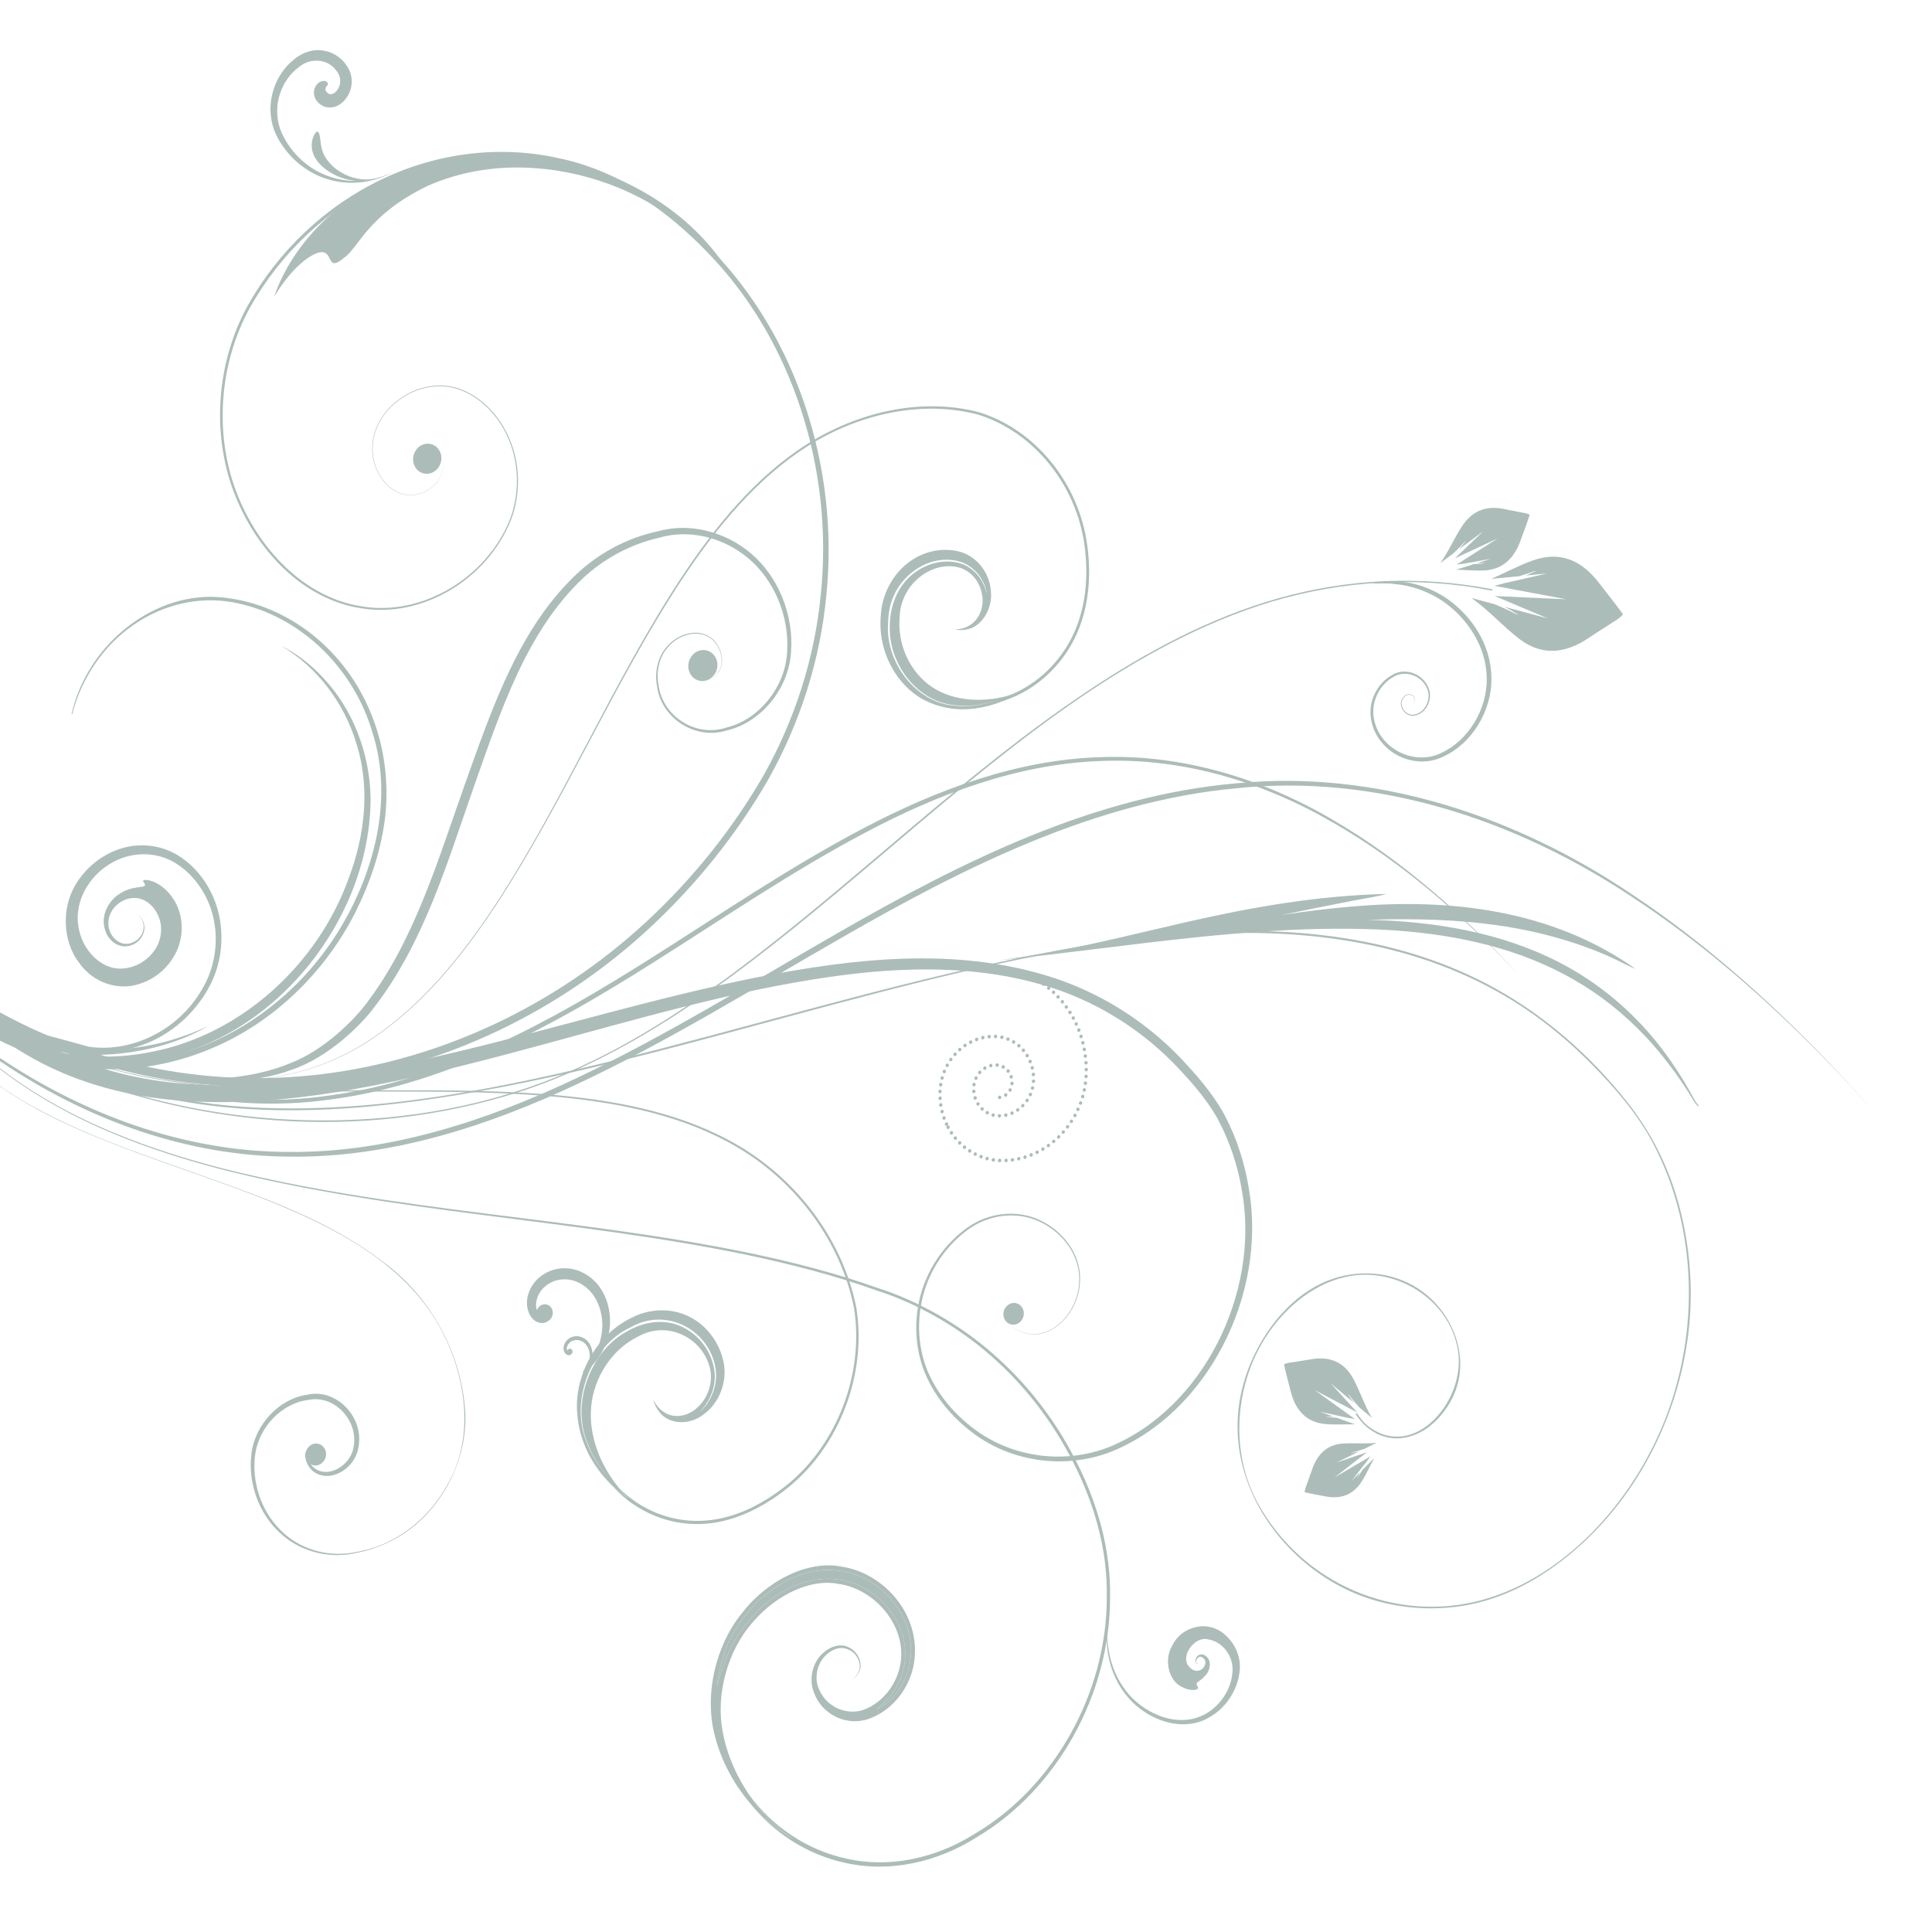 <?xml version="1.0" encoding="utf-8"?>
<!-- Generator: Adobe Illustrator 16.0.3, SVG Export Plug-In . SVG Version: 6.00 Build 0)  -->
<!DOCTYPE svg PUBLIC "-//W3C//DTD SVG 1.1//EN" "http://www.w3.org/Graphics/SVG/1.1/DTD/svg11.dtd">
<svg version="1.1" id="Layer_1" xmlns="http://www.w3.org/2000/svg" xmlns:xlink="http://www.w3.org/1999/xlink" x="0px" y="0px"
	 width="120px" height="120px" viewBox="0 0 120 120" enable-background="new 0 0 120 120" xml:space="preserve">
<g opacity="0.5">
	<g>
		<g>
			<polygon fill="#597A74" points="62.002,59.647 62.002,59.647 62.007,59.649 			"/>
			<path fill="#597A74" d="M62.023,59.647l-0.017,0.002l0,0c8.005-0.822,16.069-2.289,23.96-1.9
				c3.922,0.208,7.788,0.97,11.153,2.751c1.683,0.881,3.224,2.017,4.583,3.364c0.68,0.674,1.315,1.398,1.904,2.169
				c0.297,0.382,0.58,0.779,0.854,1.181l0.403,0.615l0.193,0.314l0.096,0.158l0.05,0.078l0.023,0.038l0.013,0.018
				c-0.183-0.228,0.257,0.331,0.214,0.275l0.008,0.007l0.045-0.052l-0.008-0.008c0.177,0.221-0.242-0.307-0.201-0.255l-0.001-0.007
				l-0.013-0.021l-0.025-0.044l-0.043-0.085l-0.096-0.169l-0.188-0.339l-0.392-0.668c-0.271-0.438-0.552-0.867-0.847-1.287
				c-0.591-0.84-1.241-1.631-1.949-2.359c-1.413-1.466-3.055-2.694-4.857-3.628c-3.621-1.884-7.797-2.577-11.954-2.665
				c3.536-0.105,7.087-0.007,10.588,0.809c1.447,0.341,2.886,0.797,4.283,1.403c0.597,0.251,1.196,0.601,1.791,0.842
				c-5.238-3.721-11.664-4.395-17.566-3.882c-1.479,0.121-2.945,0.305-4.406,0.523c1.49-0.302,2.98-0.602,4.48-0.896
				c0.656-0.125,1.376-0.222,2.019-0.404c-4.18,0.09-8.277,0.804-12.285,1.713c-2.845,0.648-5.673,1.369-8.531,1.896
				c-1.096,0.2-2.2,0.371-3.303,0.514v-0.003C62.005,59.648,62.011,59.646,62.023,59.647z"/>
			<polygon fill="#597A74" points="62.002,59.65 62.002,59.65 62.002,59.65 			"/>
			<polygon fill="#597A74" points="62.002,59.65 62.002,59.647 62.002,59.65 			"/>
		</g>
	</g>
	<g>
		<g>
			<path fill="#597A74" d="M62.511,43.467c1.782-0.623,3.339-2.013,4.222-3.787c0.896-1.781,1.059-3.849,0.805-5.767
				c-0.504-3.891-3.224-7.231-6.741-8.313c-3.554-0.923-7.447-0.034-10.641,1.967c-3.223,2.041-5.727,5.118-7.859,8.339
				c-4.267,6.502-7.275,13.775-11.519,20.273c-2.12,3.217-4.6,6.292-7.766,8.374c-3.143,2.125-6.954,2.869-10.547,2.392
				c-0.491-0.068-0.886-0.12-0.886-0.12s0.395,0.056,0.883,0.122c3.592,0.489,7.411-0.251,10.565-2.367
				c3.174-2.08,5.663-5.152,7.792-8.372c4.261-6.493,7.284-13.76,11.555-20.242c2.134-3.21,4.64-6.27,7.84-8.286
				c3.164-1.979,7.048-2.849,10.535-1.928c3.464,1.076,6.132,4.369,6.622,8.194c0.244,1.889,0.079,3.922-0.801,5.649
				c-0.861,1.724-2.379,3.076-4.113,3.679c-0.468,0.177-0.858,0.275-0.848,0.343C61.614,43.663,62.029,43.653,62.511,43.467z"/>
			<g>
				<path fill="#597A74" d="M60.093,39.086c0.92-0.184,1.592-1.348,1.446-2.41c-0.077-1.074-0.835-2.115-1.936-2.411
					c-1.051-0.278-2.256-0.045-3.211,0.701c-0.957,0.721-1.622,1.992-1.683,3.247c-0.215,2.336,1.059,4.46,2.775,5.307
					c1.75,0.865,3.65,0.574,5.138-0.124c0.398-0.195,0.698-0.396,0.699-0.392l-0.008-0.019c-0.001-0.006-0.331,0.128-0.742,0.24
					c-1.528,0.409-3.304,0.344-4.645-0.531c-1.347-0.872-2.215-2.596-2.045-4.412c0.075-1.939,1.87-3.368,3.496-3.075
					c0.761,0.116,1.414,0.763,1.591,1.588c0.218,0.822-0.118,1.781-0.919,2.14c-0.383,0.184-0.742,0.148-0.742,0.16
					C59.309,39.083,59.649,39.196,60.093,39.086z M61.081,36.279c-0.224-0.494-0.673-1-1.285-1.238
					c-1.07-0.388-2.313-0.064-3.175,0.68c-0.895,0.748-1.337,1.942-1.351,3.093c-0.13,2.324,1.642,4.756,4.011,4.987
					c0.688,0.062,1.376,0.037,1.937-0.125c0.19-0.036,0.356-0.106,0.519-0.168c-0.147,0.057-0.305,0.131-0.488,0.171
					c-0.538,0.157-1.223,0.213-1.921,0.156c-2.422-0.162-4.417-2.726-4.157-5.281c0.043-2.629,2.582-4.35,4.585-3.623
					c0.581,0.217,1.052,0.688,1.308,1.222c0.112,0.183,0.24,0.676,0.229,0.703C61.3,36.879,61.178,36.465,61.081,36.279z"/>
			</g>
		</g>
	</g>
	<g>
		<g>
			<path fill-rule="evenodd" clip-rule="evenodd" fill="#597A74" d="M43.666,42.31c-0.033-0.032,0.496,0.081,0.958-0.581
				c0.471-0.607,0.128-2.216-1.242-2.365c-0.638-0.059-1.384,0.23-1.899,0.843c-0.542,0.605-0.756,1.536-0.566,2.42
				c0.266,1.83,2.268,3.217,4.235,2.554c1.94-0.476,3.639-2.469,3.74-4.722c0.135-2.236-0.831-4.455-2.417-5.785
				c-1.582-1.333-3.716-1.815-5.545-1.271c-1.87,0.422-3.482,1.367-4.684,2.475c-3.537,3.309-5.158,8.305-6.811,12.981
				c-1.653,4.71-3.104,9.708-6.205,13.723c-0.783,1.061-2.832,3.103-5.118,3.864c-2.246,0.834-4.279,0.656-4.265,0.587
				c-0.007-0.128,2.011-0.098,4.143-0.981c2.17-0.814,4.09-2.789,4.838-3.823c2.94-3.909,4.387-8.848,6.063-13.563
				c1.68-4.679,3.354-9.74,7.073-13.15c1.259-1.141,2.96-2.108,4.895-2.516c1.938-0.548,4.183-0.008,5.822,1.405
				c1.643,1.417,2.62,3.739,2.454,6.066c-0.134,2.366-1.934,4.416-3.949,4.885c-2.047,0.664-4.13-0.812-4.371-2.704
				c-0.185-0.91,0.051-1.883,0.613-2.496c0.538-0.628,1.311-0.912,1.96-0.847c1.408,0.175,1.729,1.818,1.25,2.426
				C44.16,42.398,43.635,42.273,43.666,42.31z"/>
		</g>
	</g>
	<path fill="#597A74" d="M63.137,80.947c0.338,0.094,0.528,0.465,0.429,0.823c-0.1,0.364-0.452,0.582-0.788,0.489
		c-0.337-0.092-0.531-0.462-0.431-0.823S62.803,80.855,63.137,80.947z"/>
	<path fill="#597A74" d="M26.787,27.587c0.463,0.127,0.731,0.636,0.592,1.138c-0.137,0.5-0.627,0.802-1.09,0.674
		c-0.468-0.128-0.731-0.638-0.594-1.137C25.834,27.759,26.321,27.458,26.787,27.587z"/>
	<path fill="#597A74" d="M43.765,40.378c0.493,0.043,0.848,0.509,0.79,1.038c-0.064,0.531-0.512,0.925-1.007,0.881
		c-0.496-0.044-0.851-0.509-0.79-1.041C42.816,40.727,43.269,40.334,43.765,40.378z"/>
	<g>
		<g>
			<path fill="#597A74" d="M26.932,27.608c-0.014,0.008,0.284,0.155,0.49,0.628c0.228,0.449,0.158,1.29-0.417,1.854
				c-0.677,0.705-1.787,0.867-2.559,0.329c-0.774-0.507-1.269-1.445-1.297-2.427c-0.082-2.042,1.765-3.704,3.557-3.951
				c1.888-0.33,3.631,0.934,4.552,2.563c0.953,1.651,1.119,3.798,0.42,5.647c-1.484,3.692-5.476,5.998-9.116,5.426
				c-3.681-0.521-6.572-3.643-7.904-7.181c-1.349-3.604-1.039-7.916,0.856-11.365c1.912-3.432,4.885-6.199,8.304-7.796
				c3.412-1.621,7.269-2.066,10.839-1.253c3.611,0.761,6.756,2.948,9.327,5.637c5.214,5.372,7.817,13.414,6.994,21.243
				c-0.379,3.917-1.618,7.758-3.537,11.173c-1.96,3.395-4.44,6.467-7.27,9.093C34.505,62.481,27.345,65.828,20,66.717
				c-7.345,0.906-14.847-0.689-21.144-4.496c-1.908-1.166-2.339-1.372-2.361-1.276c-0.032,0.054-0.049,0.082-0.086,0.136
				c-0.056,0.023,0.232,0.454,2.164,1.657c6.404,3.85,14.021,5.441,21.465,4.496c7.444-0.929,14.683-4.341,20.397-9.674
				c2.857-2.667,5.355-5.776,7.33-9.225c1.939-3.473,3.188-7.376,3.559-11.347c0.811-7.94-1.852-16.068-7.137-21.483
				c-2.606-2.711-5.807-4.92-9.472-5.677c-3.625-0.816-7.526-0.353-10.979,1.3c-3.458,1.631-6.454,4.435-8.381,7.914
				c-1.913,3.508-2.21,7.878-0.833,11.519c1.359,3.575,4.281,6.718,8.021,7.236c3.692,0.564,7.713-1.778,9.203-5.519
				c0.707-1.874,0.527-4.042-0.441-5.706c-0.93-1.641-2.696-2.917-4.605-2.573c-1.811,0.253-3.66,1.935-3.576,3.995
				c0.03,0.99,0.532,1.936,1.313,2.444c0.779,0.535,1.896,0.374,2.577-0.339c0.572-0.571,0.638-1.414,0.407-1.867
				C27.216,27.764,26.918,27.617,26.932,27.608L26.932,27.608z"/>
		</g>
	</g>
	<g>
		<g>
			<path fill="#597A74" d="M86.604,36.274c1.086,0.091,2.139,0.474,3.042,1.087c1.488,1.043,2.672,2.788,2.697,4.74
				c0.043,1.943-1.133,3.893-2.838,4.674c-1.691,0.823-3.922-0.298-4.188-2.261c-0.137-0.952,0.373-1.972,1.188-2.443
				c0.806-0.534,1.944-0.058,2.194,0.878c0.149,0.573-0.213,1.271-0.775,1.416c-0.561,0.199-1.186-0.594-0.687-1.079
				c0.11-0.181,0.479-0.193,0.601,0.05c0.123,0.255-0.127,0.415-0.11,0.398c-0.021,0.02,0.247-0.129,0.125-0.409
				c-0.113-0.26-0.52-0.261-0.644-0.066c-0.541,0.513,0.117,1.382,0.727,1.173c0.607-0.144,1.007-0.882,0.854-1.511
				c-0.25-1.011-1.461-1.539-2.348-0.981c-0.871,0.489-1.436,1.57-1.301,2.604c0.262,2.114,2.612,3.338,4.451,2.476
				c1.821-0.808,3.086-2.864,3.043-4.937c-0.026-2.095-1.28-3.901-2.844-4.958c-0.946-0.623-2.052-0.994-3.17-1.023
				c-0.361-0.053-1.344,0.091-1.338,0.137C85.287,36.261,86.257,36.202,86.604,36.274z"/>
		</g>
	</g>
	<path fill="#597A74" d="M20.093,89.877c0.234,0.272,0.206,0.706-0.061,0.963c-0.267,0.26-0.672,0.246-0.904-0.029
		c-0.233-0.272-0.206-0.707,0.063-0.964C19.455,89.588,19.862,89.601,20.093,89.877z"/>
	<path fill="#597A74" d="M95.373,35.46c0,0.011-0.002,0.017-0.002,0.026c-0.199,0.091-0.398,0.178-0.597,0.26l1.318-0.127
		l-2.62,0.595c-0.222,0.063-0.439,0.123-0.657,0.172l4.466,0.836l-4.443-0.201l3.309,1.392l-2.68-0.717
		c0.271,0.145,0.541,0.299,0.803,0.472c-0.002,0.011-0.004,0.016-0.003,0.027c-0.474-0.248-0.952-0.465-1.437-0.667l-1.441-0.388
		c1.035,0.711,1.984,1.793,3.002,2.562c1.306,0.982,2.755,0.986,4.373-0.137c0.436-0.3,0.873-0.554,1.31-0.852
		c0.235-0.158,0.493-0.271,0.729-0.559c-0.48-0.681-0.985-1.288-1.476-1.933c-1.174-1.543-2.551-1.965-4.112-1.414
		c-0.85,0.3-1.721,0.766-2.582,1.146l1.742-0.167C94.709,35.682,95.041,35.571,95.373,35.46z"/>
	<path fill="#597A74" d="M92.189,34.993c-0.002-0.008-0.004-0.013-0.009-0.02c-0.136-0.004-0.272-0.004-0.406-0.005L92.6,34.71
		l-1.704,0.305c-0.145,0.012-0.289,0.032-0.433,0.06l2.571-1.639l-2.672,1.245l1.77-1.683l-1.505,1.114
		c0.139-0.158,0.272-0.32,0.402-0.491c-0.001-0.004-0.003-0.009-0.007-0.017c-0.245,0.271-0.497,0.526-0.755,0.772l-0.809,0.599
		c0.506-0.694,0.885-1.593,1.371-2.318c0.616-0.93,1.5-1.297,2.687-1.023c0.321,0.075,0.633,0.117,0.952,0.188
		c0.173,0.037,0.35,0.04,0.544,0.153c-0.17,0.54-0.368,1.036-0.552,1.555c-0.436,1.237-1.199,1.842-2.25,1.9
		c-0.573,0.031-1.188-0.031-1.78-0.042l1.094-0.342C91.745,35.026,91.967,35.006,92.189,34.993z"/>
	<path fill="#597A74" d="M82.371,87.992c0.006-0.006,0.007-0.012,0.012-0.016c0.142-0.002,0.285,0.001,0.426,0.008l-0.832-0.3
		l1.74,0.381c0.153,0.021,0.3,0.045,0.445,0.077l-2.507-1.802l2.655,1.396l-1.664-1.82l1.449,1.215
		c-0.131-0.165-0.253-0.343-0.369-0.526c0.005-0.005,0.006-0.009,0.01-0.014c0.225,0.289,0.46,0.563,0.701,0.83l0.781,0.655
		c-0.452-0.741-0.753-1.696-1.179-2.467c-0.546-0.991-1.425-1.409-2.693-1.167c-0.342,0.063-0.67,0.102-1.01,0.161
		c-0.185,0.03-0.369,0.028-0.585,0.141c0.118,0.566,0.272,1.089,0.408,1.639c0.324,1.305,1.055,1.962,2.145,2.064
		c0.591,0.057,1.24,0.014,1.861,0.021l-1.105-0.397C82.831,88.043,82.602,88.016,82.371,87.992z"/>
	<path fill="#597A74" d="M84.305,91.786c-0.002-0.009-0.004-0.01-0.005-0.011c0.059-0.114,0.114-0.224,0.176-0.331l-0.54,0.542
		l0.961-1.217c0.077-0.112,0.154-0.218,0.234-0.317l-2.239,1.312l2.02-1.567l-1.912,0.653l1.414-0.698
		c-0.165,0.042-0.335,0.076-0.509,0.103c-0.001-0.005,0-0.008-0.004-0.011c0.289-0.077,0.569-0.163,0.852-0.256l0.759-0.379
		c-0.688,0.093-1.462-0.002-2.158,0.056c-0.899,0.078-1.537,0.615-1.883,1.682c-0.094,0.283-0.201,0.553-0.298,0.837
		c-0.051,0.151-0.127,0.293-0.139,0.502c0.434,0.104,0.857,0.168,1.282,0.255c1.022,0.2,1.767-0.136,2.273-0.942
		c0.278-0.44,0.509-0.956,0.765-1.435l-0.717,0.72C84.528,91.446,84.417,91.615,84.305,91.786z"/>
	<g>
		<g>
			<path fill="#597A74" d="M17.021,18.438c0.97-1.582,1.82-2.273,2.354-2.57c0.532-0.304,0.788-0.226,0.937-0.071
				c0.294,0.32,0.206,0.948,1.078,0.195c0.913-0.631,1.438-2.64,5.169-4.446c1.846-0.818,4.529-1.481,7.998-0.955
				c3.37,0.516,7.854,2.275,11.017,6.861c-0.507-0.989-1.55-2.516-3.348-3.991c-1.786-1.465-4.327-2.846-7.396-3.488
				c-3.044-0.649-6.648-0.586-10.066,0.782C21.354,12.045,18.214,14.951,17.021,18.438z"/>
		</g>
	</g>
	<path fill="#597A74" d="M5.511,65.011c2.522,0.386,5.49-0.907,7.021-3.533c0.76-1.254,1.052-2.831,0.754-4.307
		c-0.279-1.469-1.166-2.811-2.396-3.569c-1.201-0.738-2.818-0.733-4.092,0.075c-1.289,0.787-2.174,2.316-1.933,3.834
		c0.197,1.485,1.468,2.833,2.897,2.632c0.704-0.077,1.388-0.479,1.828-1.107c0.426-0.589,0.546-1.416,0.262-2.105
		c-0.276-0.686-0.906-1.211-1.609-1.153c-0.69,0.031-1.423,0.638-1.499,1.386c-0.117,0.748,0.497,1.575,1.25,1.447
		c0.356-0.059,0.726-0.325,0.862-0.698c0.155-0.375,0.031-0.839-0.276-1.096c0.335,0.248,0.472,0.719,0.347,1.101
		c-0.112,0.388-0.433,0.674-0.753,0.788c-0.682,0.257-1.311-0.188-1.549-0.694c-0.526-1.109,0.195-2.076,0.686-2.417
		c0.54-0.389,0.983-0.438,1.248-0.481c0.271-0.032,0.39-0.049,0.432-0.101c0.086-0.098-0.184-0.281-0.073-0.34
		c0.056-0.024,0.229-0.047,0.586,0.081c0.35,0.146,0.871,0.434,1.342,1.204c0.453,0.772,0.601,1.827,0.232,2.869
		c-0.392,1.032-1.249,1.936-2.47,2.3C7.418,61.513,5.822,61.12,4.9,59.781c-0.959-1.245-1.236-3.509,0.07-5.247
		c0.627-0.852,1.559-1.556,2.664-1.866c1.103-0.31,2.386-0.194,3.472,0.493c1.089,0.684,2.01,1.872,2.419,3.356
		c0.409,1.479,0.302,3.282-0.566,4.845c-0.855,1.564-2.344,2.936-4.194,3.57c-1.839,0.65-4.054,0.523-5.912-0.647L5.511,65.011z"/>
	<g>
		<ellipse fill="#597A74" cx="61.491" cy="60.038" rx="0.104" ry="0.111"/>
		<path fill="#597A74" d="M61.989,60.063c0.008-0.064-0.033-0.116-0.091-0.12c-0.057-0.001-0.109,0.042-0.114,0.104
			c-0.009,0.061,0.036,0.112,0.091,0.118C61.932,60.171,61.981,60.125,61.989,60.063z"/>
		<path fill="#597A74" d="M62.38,60.114c0.012-0.062-0.024-0.117-0.083-0.126c-0.058-0.008-0.111,0.034-0.12,0.098
			c-0.011,0.062,0.03,0.114,0.083,0.123C62.318,60.214,62.37,60.176,62.38,60.114z"/>
		
			<ellipse transform="matrix(0.976 0.219 -0.219 0.976 14.694 -12.261)" fill="#597A74" cx="62.667" cy="60.17" rx="0.103" ry="0.112"/>
		<path fill="#597A74" d="M63.019,60.374c0.055,0.015,0.111-0.018,0.129-0.076c0.02-0.062-0.011-0.121-0.067-0.138
			c-0.058-0.017-0.113,0.018-0.129,0.076C62.937,60.295,62.964,60.356,63.019,60.374z"/>
		<path fill="#597A74" d="M63.388,60.496c0.051,0.018,0.112-0.017,0.134-0.072c0.022-0.058-0.008-0.122-0.061-0.139
			c-0.054-0.02-0.113,0.011-0.133,0.068C63.308,60.415,63.335,60.476,63.388,60.496z"/>
		<path fill="#597A74" d="M63.746,60.639c0.052,0.024,0.115-0.002,0.14-0.059s0.002-0.122-0.052-0.147
			c-0.054-0.02-0.116,0.005-0.139,0.063C63.67,60.554,63.696,60.618,63.746,60.639z"/>
		<path fill="#597A74" d="M64.096,60.81c0.051,0.028,0.112,0.007,0.14-0.052c0.03-0.054,0.013-0.117-0.042-0.149
			c-0.048-0.025-0.111-0.003-0.141,0.055C64.027,60.719,64.048,60.784,64.096,60.81z"/>
		<path fill="#597A74" d="M64.433,61.006c0.048,0.026,0.113,0.013,0.145-0.042c0.032-0.05,0.019-0.122-0.031-0.153
			c-0.052-0.03-0.114-0.012-0.146,0.046C64.371,60.906,64.387,60.977,64.433,61.006z"/>
		<path fill="#597A74" d="M64.736,61.07c-0.032,0.05-0.021,0.119,0.021,0.152c0.052,0.029,0.111,0.016,0.146-0.034
			c0.033-0.05,0.025-0.122-0.022-0.155C64.832,61,64.765,61.019,64.736,61.07z"/>
		<path fill="#597A74" d="M65.057,61.306c-0.036,0.05-0.03,0.115,0.017,0.154c0.041,0.035,0.105,0.026,0.145-0.022
			c0.036-0.045,0.028-0.117-0.017-0.157C65.159,61.242,65.091,61.256,65.057,61.306z"/>
		<path fill="#597A74" d="M65.366,61.72c0.04,0.038,0.105,0.033,0.146-0.013c0.039-0.044,0.038-0.115-0.005-0.157
			c-0.042-0.042-0.109-0.032-0.147,0.014C65.32,61.612,65.325,61.683,65.366,61.72z"/>
		<path fill="#597A74" d="M65.646,61.845c-0.04,0.044-0.041,0.114-0.003,0.155c0.042,0.039,0.106,0.038,0.147-0.004
			c0.041-0.046,0.047-0.117,0.005-0.156C65.756,61.798,65.686,61.8,65.646,61.845z"/>
		<path fill="#597A74" d="M65.915,62.14c-0.043,0.045-0.047,0.114-0.009,0.156c0.033,0.047,0.103,0.048,0.146,0.01
			c0.045-0.041,0.049-0.111,0.012-0.158S65.961,62.101,65.915,62.14z"/>
		<path fill="#597A74" d="M66.171,62.456c-0.048,0.038-0.057,0.109-0.025,0.158c0.034,0.047,0.1,0.054,0.146,0.015
			c0.048-0.037,0.06-0.108,0.022-0.154C66.28,62.429,66.214,62.418,66.171,62.456z"/>
		<path fill="#597A74" d="M66.4,62.792c-0.048,0.034-0.061,0.104-0.029,0.153c0.029,0.048,0.096,0.061,0.144,0.025
			c0.051-0.033,0.063-0.101,0.03-0.153C66.514,62.765,66.449,62.754,66.4,62.792z"/>
		<path fill="#597A74" d="M66.61,63.14c-0.048,0.034-0.065,0.104-0.036,0.154c0.026,0.049,0.09,0.065,0.138,0.033
			c0.053-0.029,0.071-0.099,0.042-0.149C66.725,63.123,66.66,63.108,66.61,63.14z"/>
		<path fill="#597A74" d="M66.804,63.503c-0.053,0.031-0.077,0.098-0.051,0.149c0.025,0.055,0.088,0.076,0.139,0.044
			c0.053-0.023,0.074-0.09,0.05-0.146S66.854,63.471,66.804,63.503z"/>
		<path fill="#597A74" d="M66.967,63.878c-0.053,0.028-0.077,0.095-0.057,0.152c0.023,0.05,0.085,0.076,0.137,0.053
			c0.054-0.026,0.081-0.091,0.057-0.147C67.081,63.88,67.022,63.853,66.967,63.878z"/>
		<path fill="#597A74" d="M67.111,64.271c-0.054,0.021-0.083,0.084-0.066,0.142c0.02,0.053,0.078,0.086,0.131,0.063
			c0.057-0.021,0.089-0.085,0.071-0.144C67.225,64.274,67.166,64.244,67.111,64.271z"/>
		<path fill="#597A74" d="M67.235,64.665c-0.059,0.019-0.091,0.082-0.075,0.14c0.012,0.058,0.069,0.09,0.125,0.071
			c0.057-0.017,0.088-0.078,0.076-0.137C67.348,64.678,67.289,64.646,67.235,64.665z"/>
		<path fill="#597A74" d="M67.33,65.07c-0.057,0.015-0.095,0.078-0.083,0.133c0.011,0.061,0.065,0.097,0.122,0.082
			c0.056-0.011,0.093-0.07,0.082-0.131C67.438,65.093,67.386,65.059,67.33,65.07z"/>
		<path fill="#597A74" d="M67.399,65.485c-0.058,0.011-0.098,0.068-0.091,0.129c0.009,0.057,0.063,0.095,0.119,0.087
			c0.058-0.01,0.098-0.064,0.089-0.127C67.511,65.513,67.455,65.473,67.399,65.485z"/>
		<path fill="#597A74" d="M67.445,65.902c-0.058,0.008-0.101,0.061-0.094,0.119c0.002,0.061,0.051,0.104,0.107,0.099
			c0.059-0.003,0.102-0.057,0.102-0.12C67.553,65.939,67.503,65.895,67.445,65.902z"/>
		<path fill="#597A74" d="M67.366,66.437c-0.002,0.063,0.043,0.11,0.103,0.109c0.057-0.005,0.105-0.057,0.104-0.117
			c0-0.063-0.047-0.11-0.104-0.105C67.412,66.327,67.365,66.377,67.366,66.437z"/>
		<path fill="#597A74" d="M67.353,66.855c-0.005,0.06,0.041,0.106,0.098,0.113c0.058,0.002,0.11-0.047,0.11-0.111
			c0.006-0.062-0.038-0.112-0.099-0.11C67.408,66.744,67.357,66.792,67.353,66.855z"/>
		<path fill="#597A74" d="M67.316,67.265c-0.01,0.062,0.029,0.115,0.086,0.125c0.057,0.005,0.109-0.038,0.12-0.1
			c0.008-0.064-0.032-0.118-0.089-0.122C67.373,67.161,67.326,67.21,67.316,67.265z"/>
		<path fill="#597A74" d="M67.247,67.679c-0.011,0.056,0.022,0.113,0.078,0.126c0.058,0.012,0.112-0.027,0.126-0.088
			c0.012-0.063-0.026-0.121-0.082-0.128C67.314,67.576,67.256,67.617,67.247,67.679z"/>
		<path fill="#597A74" d="M67.147,68.081c-0.018,0.054,0.014,0.117,0.066,0.134c0.055,0.02,0.114-0.019,0.134-0.076
			c0.016-0.061-0.016-0.123-0.069-0.137C67.22,67.987,67.163,68.023,67.147,68.081z"/>
		<path fill="#597A74" d="M67.016,68.475c-0.017,0.057,0.006,0.118,0.06,0.139c0.054,0.023,0.116-0.008,0.137-0.063
			c0.021-0.062-0.005-0.124-0.059-0.143C67.097,68.39,67.038,68.42,67.016,68.475z"/>
		<path fill="#597A74" d="M66.858,68.859c-0.022,0.053-0.001,0.119,0.05,0.146c0.052,0.024,0.114,0.003,0.139-0.058
			c0.025-0.056,0.003-0.121-0.046-0.146C66.949,68.778,66.886,68.806,66.858,68.859z"/>
		<path fill="#597A74" d="M66.674,69.229c-0.027,0.052-0.013,0.119,0.036,0.151c0.051,0.028,0.114,0.011,0.145-0.046
			c0.034-0.054,0.012-0.121-0.039-0.149C66.766,69.155,66.703,69.178,66.674,69.229z"/>
		<path fill="#597A74" d="M66.463,69.584c-0.03,0.054-0.021,0.119,0.025,0.154c0.047,0.033,0.115,0.022,0.146-0.031
			c0.034-0.056,0.021-0.121-0.028-0.153C66.562,69.52,66.494,69.536,66.463,69.584z"/>
		<path fill="#597A74" d="M66.228,69.922c-0.038,0.046-0.032,0.118,0.013,0.156c0.041,0.039,0.11,0.03,0.148-0.02
			c0.036-0.049,0.032-0.12-0.013-0.157C66.329,69.868,66.263,69.874,66.228,69.922z"/>
		<path fill="#597A74" d="M65.968,70.241c-0.04,0.042-0.039,0.113,0.001,0.153c0.04,0.044,0.106,0.039,0.149-0.008
			c0.04-0.042,0.039-0.116-0.004-0.155C66.07,70.189,66.008,70.196,65.968,70.241z"/>
		<path fill="#597A74" d="M65.687,70.534c-0.042,0.044-0.046,0.116-0.011,0.158c0.037,0.047,0.105,0.048,0.147,0.009
			c0.043-0.045,0.047-0.117,0.007-0.162C65.793,70.495,65.725,70.494,65.687,70.534z"/>
		<path fill="#597A74" d="M65.383,70.81c-0.042,0.035-0.053,0.104-0.02,0.154c0.032,0.049,0.097,0.057,0.146,0.017
			c0.046-0.037,0.057-0.107,0.021-0.153C65.492,70.78,65.428,70.771,65.383,70.81z"/>
		<path fill="#597A74" d="M65.063,71.057c-0.045,0.034-0.062,0.103-0.034,0.154c0.031,0.051,0.098,0.064,0.146,0.029
			c0.048-0.036,0.063-0.104,0.032-0.157C65.173,71.034,65.112,71.021,65.063,71.057z"/>
		<path fill="#597A74" d="M64.726,71.273c-0.049,0.032-0.068,0.1-0.042,0.152c0.024,0.058,0.087,0.075,0.141,0.041
			c0.051-0.03,0.068-0.099,0.043-0.149C64.84,71.264,64.776,71.246,64.726,71.273z"/>
		<path fill="#597A74" d="M64.377,71.467c-0.053,0.026-0.078,0.092-0.056,0.147c0.021,0.057,0.082,0.079,0.136,0.054
			c0.057-0.023,0.078-0.093,0.056-0.146C64.487,71.464,64.43,71.445,64.377,71.467z"/>
		<path fill="#597A74" d="M64.012,71.628c-0.049,0.024-0.082,0.085-0.064,0.146c0.018,0.055,0.077,0.088,0.133,0.063
			c0.057-0.021,0.084-0.086,0.065-0.146C64.124,71.637,64.066,71.607,64.012,71.628z"/>
		<path fill="#597A74" d="M63.641,71.763c-0.054,0.015-0.09,0.077-0.075,0.136c0.011,0.059,0.07,0.095,0.127,0.078
			c0.057-0.019,0.09-0.082,0.075-0.14C63.752,71.779,63.694,71.742,63.641,71.763z"/>
		<path fill="#597A74" d="M63.261,71.863c-0.055,0.012-0.095,0.066-0.086,0.127c0.006,0.06,0.063,0.104,0.122,0.087
			c0.056-0.01,0.095-0.072,0.082-0.132C63.368,71.887,63.316,71.85,63.261,71.863z"/>
		<path fill="#597A74" d="M62.876,71.93c-0.057,0.008-0.097,0.063-0.095,0.123c0.005,0.062,0.053,0.105,0.112,0.097
			c0.059-0.011,0.101-0.063,0.095-0.126C62.98,71.963,62.931,71.924,62.876,71.93z"/>
		<path fill="#597A74" d="M62.383,72.08c0.001,0.063,0.047,0.107,0.105,0.107s0.104-0.056,0.104-0.117
			c-0.002-0.063-0.048-0.106-0.104-0.105C62.432,71.966,62.384,72.017,62.383,72.08z"/>
		<path fill="#597A74" d="M61.986,72.073c-0.004,0.059,0.036,0.115,0.099,0.116c0.058,0.002,0.107-0.047,0.109-0.109
			c0.005-0.062-0.041-0.11-0.095-0.113C62.045,71.966,61.995,72.009,61.986,72.073z"/>
		<path fill="#597A74" d="M61.597,72.026c-0.013,0.058,0.023,0.118,0.082,0.125c0.06,0.009,0.112-0.039,0.121-0.096
			c0.01-0.063-0.029-0.118-0.085-0.126C61.662,71.924,61.607,71.961,61.597,72.026z"/>
		<path fill="#597A74" d="M61.212,71.936c-0.021,0.059,0.014,0.119,0.069,0.136c0.061,0.013,0.115-0.025,0.129-0.084
			c0.018-0.063-0.016-0.122-0.072-0.132C61.286,71.84,61.229,71.874,61.212,71.936z"/>
		<path fill="#597A74" d="M60.974,71.737c-0.053-0.019-0.113,0.009-0.136,0.066c-0.021,0.056,0.004,0.122,0.059,0.146
			c0.058,0.018,0.115-0.015,0.135-0.073C61.053,71.82,61.025,71.755,60.974,71.737z"/>
		<path fill="#597A74" d="M60.619,71.583c-0.048-0.026-0.11-0.002-0.138,0.051c-0.027,0.054-0.009,0.124,0.045,0.149
			c0.053,0.023,0.117,0.003,0.144-0.058C60.689,71.672,60.671,71.609,60.619,71.583z"/>
		<path fill="#597A74" d="M60.288,71.39c-0.048-0.03-0.111-0.014-0.143,0.036c-0.035,0.055-0.022,0.122,0.028,0.153
			c0.049,0.034,0.116,0.015,0.146-0.038C60.347,71.486,60.335,71.418,60.288,71.39z"/>
		<path fill="#597A74" d="M59.99,71.316c0.031-0.049,0.026-0.117-0.019-0.153c-0.044-0.035-0.106-0.026-0.143,0.024
			c-0.038,0.045-0.033,0.116,0.013,0.154C59.89,71.379,59.955,71.368,59.99,71.316z"/>
		<path fill="#597A74" d="M59.683,70.906c-0.038-0.043-0.104-0.039-0.145,0.005c-0.044,0.046-0.044,0.114-0.003,0.158
			c0.044,0.042,0.112,0.036,0.15-0.012C59.724,71.012,59.725,70.942,59.683,70.906z"/>
		<path fill="#597A74" d="M59.407,70.771c0.044-0.045,0.048-0.114,0.009-0.157c-0.032-0.044-0.1-0.049-0.145-0.007
			c-0.045,0.039-0.05,0.112-0.014,0.158C59.297,70.813,59.363,70.81,59.407,70.771z"/>
		<path fill="#597A74" d="M59.156,70.452c0.049-0.04,0.058-0.107,0.027-0.155c-0.033-0.049-0.098-0.06-0.144-0.023
			c-0.05,0.036-0.061,0.106-0.028,0.159C59.044,70.48,59.112,70.489,59.156,70.452z"/>
		<path fill="#597A74" d="M58.94,70.108c0.049-0.034,0.065-0.104,0.039-0.153c-0.026-0.049-0.089-0.067-0.14-0.039
			c-0.052,0.031-0.072,0.101-0.043,0.154C58.824,70.125,58.888,70.14,58.94,70.108z"/>
		<path fill="#597A74" d="M58.886,69.767c-0.021-0.052-0.085-0.07-0.138-0.044c-0.054,0.03-0.076,0.096-0.052,0.151
			c0.025,0.055,0.092,0.073,0.144,0.042C58.891,69.888,58.909,69.819,58.886,69.767z"/>
		<path fill="#597A74" d="M58.671,69.542c0.058-0.028,0.08-0.091,0.063-0.145c-0.021-0.056-0.081-0.081-0.132-0.06
			c-0.055,0.02-0.082,0.086-0.064,0.146C58.557,69.54,58.622,69.565,58.671,69.542z"/>
		<path fill="#597A74" d="M58.543,69.146c0.057-0.018,0.086-0.078,0.075-0.134c-0.017-0.059-0.071-0.094-0.129-0.076
			c-0.056,0.015-0.089,0.079-0.073,0.137C58.43,69.135,58.487,69.167,58.543,69.146z"/>
		<path fill="#597A74" d="M58.537,68.61c-0.009-0.059-0.06-0.1-0.117-0.089c-0.06,0.01-0.098,0.07-0.089,0.131
			c0.008,0.063,0.064,0.102,0.121,0.088C58.509,68.726,58.547,68.669,58.537,68.61z"/>
		<path fill="#597A74" d="M58.386,68.103c-0.055,0.003-0.101,0.06-0.1,0.121c0.004,0.064,0.056,0.108,0.114,0.102
			c0.058-0.008,0.097-0.063,0.096-0.124C58.492,68.145,58.444,68.097,58.386,68.103z"/>
		<path fill="#597A74" d="M58.396,67.68c-0.059-0.004-0.109,0.047-0.111,0.112c-0.006,0.062,0.043,0.11,0.099,0.111
			c0.061-0.006,0.104-0.051,0.106-0.111C58.498,67.733,58.453,67.683,58.396,67.68z"/>
		<path fill="#597A74" d="M58.449,67.261c-0.056-0.008-0.111,0.032-0.121,0.096c-0.012,0.063,0.025,0.118,0.083,0.122
			c0.058,0.005,0.111-0.035,0.12-0.095C58.542,67.325,58.505,67.27,58.449,67.261z"/>
		<path fill="#597A74" d="M58.549,66.848c-0.055-0.016-0.114,0.018-0.131,0.08c-0.018,0.061,0.015,0.122,0.07,0.136
			c0.059,0.011,0.114-0.022,0.13-0.081C58.633,66.928,58.602,66.866,58.549,66.848z"/>
		<path fill="#597A74" d="M58.694,66.448c-0.052-0.022-0.116,0.002-0.138,0.063s0.002,0.128,0.06,0.146
			c0.053,0.021,0.112-0.01,0.134-0.063C58.769,66.538,58.746,66.474,58.694,66.448z"/>
		<path fill="#597A74" d="M58.92,66.221c0.03-0.048,0.016-0.115-0.029-0.146c-0.051-0.033-0.116-0.015-0.147,0.041
			c-0.032,0.056-0.01,0.127,0.038,0.152C58.834,66.296,58.894,66.274,58.92,66.221z"/>
		<path fill="#597A74" d="M59.138,65.876c0.035-0.048,0.028-0.114-0.016-0.153c-0.046-0.037-0.112-0.026-0.148,0.025
			c-0.035,0.052-0.028,0.117,0.02,0.153C59.04,65.935,59.104,65.922,59.138,65.876z"/>
		<path fill="#597A74" d="M59.392,65.563c0.04-0.048,0.038-0.116-0.001-0.162c-0.038-0.044-0.105-0.036-0.145,0.008
			c-0.044,0.048-0.042,0.117-0.002,0.159C59.287,65.607,59.353,65.604,59.392,65.563z"/>
		<path fill="#597A74" d="M59.677,65.274c0.042-0.041,0.053-0.104,0.017-0.153c-0.033-0.045-0.101-0.057-0.146-0.016
			c-0.045,0.041-0.051,0.112-0.014,0.159C59.571,65.31,59.635,65.316,59.677,65.274z"/>
		<path fill="#597A74" d="M59.993,65.03c0.048-0.03,0.063-0.098,0.036-0.151c-0.029-0.052-0.094-0.066-0.146-0.034
			c-0.051,0.033-0.065,0.103-0.032,0.152C59.883,65.051,59.941,65.06,59.993,65.03z"/>
		<path fill="#597A74" d="M60.332,64.827c0.051-0.024,0.075-0.091,0.053-0.146c-0.021-0.058-0.082-0.08-0.136-0.052
			c-0.057,0.026-0.078,0.097-0.054,0.149C60.221,64.832,60.282,64.854,60.332,64.827z"/>
		<path fill="#597A74" d="M60.693,64.669c0.052-0.021,0.082-0.083,0.065-0.14c-0.015-0.061-0.072-0.093-0.128-0.069
			c-0.059,0.021-0.089,0.086-0.068,0.146C60.582,64.658,60.639,64.69,60.693,64.669z"/>
		<path fill="#597A74" d="M61.149,64.432c-0.007-0.062-0.063-0.104-0.122-0.092c-0.058,0.015-0.096,0.077-0.086,0.138
			c0.015,0.059,0.067,0.095,0.121,0.08C61.118,64.544,61.158,64.494,61.149,64.432z"/>
		<path fill="#597A74" d="M61.436,64.279c-0.059-0.003-0.103,0.061-0.099,0.121c0.007,0.057,0.052,0.102,0.107,0.1
			c0.059-0.006,0.099-0.057,0.102-0.12C61.544,64.32,61.494,64.274,61.436,64.279z"/>
		<path fill="#597A74" d="M61.938,64.386c0.009-0.064-0.033-0.114-0.094-0.117c-0.059-0.004-0.11,0.042-0.112,0.104
			c-0.002,0.063,0.043,0.113,0.094,0.116C61.881,64.49,61.934,64.445,61.938,64.386z"/>
		<path fill="#597A74" d="M62.328,64.454c0.018-0.06-0.019-0.121-0.075-0.137c-0.06-0.009-0.116,0.03-0.127,0.09
			c-0.011,0.065,0.022,0.116,0.078,0.128C62.256,64.549,62.312,64.513,62.328,64.454z"/>
		<path fill="#597A74" d="M62.564,64.648c0.051,0.02,0.11-0.009,0.136-0.065c0.026-0.061,0-0.123-0.056-0.145
			c-0.057-0.021-0.116,0.012-0.137,0.068C62.489,64.563,62.516,64.627,62.564,64.648z"/>
		<path fill="#597A74" d="M62.902,64.819c0.049,0.028,0.111,0.009,0.142-0.042c0.032-0.055,0.021-0.121-0.032-0.154
			c-0.048-0.036-0.118-0.009-0.143,0.045C62.84,64.722,62.859,64.785,62.902,64.819z"/>
		<path fill="#597A74" d="M63.199,64.887c-0.035,0.049-0.028,0.12,0.016,0.153c0.043,0.034,0.106,0.028,0.145-0.017
			c0.039-0.046,0.039-0.122-0.01-0.161C63.3,64.829,63.233,64.836,63.199,64.887z"/>
		<path fill="#597A74" d="M63.641,65.158c-0.041-0.044-0.104-0.048-0.147-0.002c-0.04,0.045-0.044,0.116-0.01,0.158
			c0.035,0.044,0.102,0.045,0.147,0.005C63.676,65.279,63.681,65.207,63.641,65.158z"/>
		<path fill="#597A74" d="M63.713,65.627c0.028,0.052,0.089,0.065,0.138,0.032c0.054-0.032,0.069-0.104,0.037-0.157
			c-0.032-0.05-0.1-0.063-0.146-0.027C63.693,65.512,63.682,65.58,63.713,65.627z"/>
		<path fill="#597A74" d="M63.942,65.831c-0.052,0.03-0.077,0.097-0.054,0.149c0.023,0.054,0.085,0.073,0.136,0.051
			c0.058-0.024,0.081-0.091,0.058-0.146C64.058,65.829,63.992,65.804,63.942,65.831z"/>
		<path fill="#597A74" d="M64.085,66.222c-0.055,0.02-0.08,0.078-0.072,0.135c0.012,0.055,0.067,0.091,0.125,0.076
			c0.056-0.016,0.091-0.076,0.079-0.139C64.205,66.23,64.14,66.198,64.085,66.222z"/>
		<path fill="#597A74" d="M64.172,66.628c-0.059,0.012-0.099,0.067-0.093,0.124c0.009,0.059,0.056,0.102,0.112,0.096
			c0.06-0.005,0.104-0.063,0.098-0.125C64.282,66.657,64.227,66.617,64.172,66.628z"/>
		<path fill="#597A74" d="M64.297,67.16c0.006-0.066-0.042-0.113-0.102-0.111c-0.057,0.001-0.1,0.05-0.106,0.107
			c-0.004,0.058,0.037,0.107,0.096,0.111C64.242,67.272,64.291,67.225,64.297,67.16z"/>
		<path fill="#597A74" d="M64.031,67.554c-0.016,0.058,0.018,0.114,0.072,0.13c0.053,0.018,0.112-0.018,0.131-0.082
			c0.017-0.063-0.024-0.125-0.081-0.133C64.099,67.46,64.046,67.499,64.031,67.554z"/>
		<path fill="#597A74" d="M63.904,67.937c-0.025,0.049-0.004,0.116,0.048,0.143c0.047,0.026,0.111,0.007,0.14-0.055
			c0.026-0.06-0.001-0.129-0.052-0.146C63.984,67.856,63.929,67.885,63.904,67.937z"/>
		<path fill="#597A74" d="M63.709,68.287c-0.032,0.044-0.024,0.112,0.021,0.152c0.044,0.039,0.11,0.023,0.148-0.026
			c0.037-0.052,0.022-0.125-0.024-0.158C63.805,68.225,63.744,68.241,63.709,68.287z"/>
		<path fill="#597A74" d="M63.459,68.593c-0.042,0.038-0.045,0.109-0.01,0.154c0.039,0.045,0.102,0.047,0.151,0.005
			c0.042-0.045,0.041-0.12,0-0.159C63.561,68.552,63.5,68.555,63.459,68.593z"/>
		<path fill="#597A74" d="M63.157,68.848c-0.048,0.033-0.063,0.098-0.035,0.151c0.027,0.053,0.089,0.066,0.146,0.031
			c0.053-0.031,0.065-0.108,0.03-0.157C63.266,68.826,63.204,68.818,63.157,68.848z"/>
		<path fill="#597A74" d="M62.82,69.038c-0.051,0.019-0.078,0.079-0.063,0.137c0.017,0.059,0.078,0.09,0.135,0.067
			c0.056-0.022,0.083-0.097,0.061-0.148C62.928,69.037,62.869,69.016,62.82,69.038z"/>
		<path fill="#597A74" d="M62.455,69.152c-0.052,0.009-0.093,0.068-0.085,0.13c0.005,0.057,0.06,0.099,0.121,0.088
			c0.058-0.012,0.095-0.076,0.083-0.135C62.563,69.176,62.508,69.141,62.455,69.152z"/>
		<path fill="#597A74" d="M62.078,69.195c-0.051-0.001-0.101,0.045-0.104,0.106c-0.009,0.061,0.039,0.114,0.1,0.117
			c0.06-0.004,0.107-0.058,0.106-0.12C62.179,69.239,62.134,69.19,62.078,69.195z"/>
		<path fill="#597A74" d="M61.785,69.28c0.013-0.06-0.02-0.115-0.071-0.13s-0.108,0.023-0.128,0.082
			c-0.018,0.058,0.015,0.117,0.07,0.135C61.717,69.383,61.775,69.339,61.785,69.28z"/>
		<path fill="#597A74" d="M61.372,69.013c-0.049-0.023-0.106-0.009-0.142,0.045c-0.032,0.053-0.016,0.126,0.038,0.153
			c0.054,0.031,0.119,0.005,0.144-0.051C61.438,69.104,61.418,69.039,61.372,69.013z"/>
		<path fill="#597A74" d="M60.926,68.801c-0.04,0.044-0.039,0.115,0.002,0.158c0.042,0.048,0.114,0.035,0.152-0.013
			c0.035-0.051,0.029-0.116-0.007-0.155C61.034,68.755,60.968,68.759,60.926,68.801z"/>
		<path fill="#597A74" d="M60.804,68.653c0.047-0.037,0.061-0.108,0.029-0.152s-0.087-0.062-0.14-0.028
			c-0.051,0.03-0.071,0.103-0.033,0.156C60.693,68.682,60.759,68.692,60.804,68.653z"/>
		<path fill="#597A74" d="M60.608,68.298c0.054-0.03,0.073-0.09,0.063-0.146c-0.018-0.055-0.077-0.078-0.131-0.062
			c-0.058,0.018-0.087,0.082-0.069,0.145C60.489,68.295,60.557,68.32,60.608,68.298z"/>
		<path fill="#597A74" d="M60.384,67.801c0.005,0.063,0.059,0.107,0.116,0.093c0.054-0.011,0.097-0.064,0.091-0.122
			c-0.009-0.055-0.052-0.099-0.11-0.093C60.425,67.678,60.372,67.736,60.384,67.801z"/>
		<path fill="#597A74" d="M60.395,67.352c-0.013,0.063,0.033,0.123,0.091,0.121c0.057,0.008,0.105-0.038,0.115-0.095
			c0.009-0.053-0.024-0.107-0.082-0.12C60.463,67.241,60.407,67.287,60.395,67.352z"/>
		<path fill="#597A74" d="M60.717,67.011c0.022-0.055,0.004-0.118-0.042-0.148c-0.05-0.03-0.118-0.011-0.145,0.055
			c-0.03,0.056-0.005,0.126,0.049,0.145C60.633,67.082,60.691,67.056,60.717,67.011z"/>
		<path fill="#597A74" d="M60.93,66.685c0.033-0.042,0.039-0.105,0-0.152c-0.037-0.047-0.109-0.047-0.15,0.005
			c-0.045,0.048-0.04,0.121,0.006,0.157C60.826,66.731,60.89,66.729,60.93,66.685z"/>
		<path fill="#597A74" d="M61.262,66.292c-0.021-0.054-0.087-0.081-0.142-0.043c-0.055,0.036-0.074,0.103-0.038,0.155
			c0.029,0.048,0.092,0.065,0.138,0.036C61.265,66.408,61.286,66.349,61.262,66.292z"/>
		<path fill="#597A74" d="M61.641,66.167c-0.001-0.06-0.058-0.107-0.118-0.089c-0.063,0.017-0.099,0.078-0.082,0.138
			c0.015,0.057,0.069,0.093,0.12,0.078C61.61,66.281,61.649,66.23,61.641,66.167z"/>
		<path fill="#597A74" d="M62.039,66.167c0.015-0.06-0.028-0.116-0.088-0.122c-0.063-0.007-0.118,0.042-0.12,0.105
			c0.002,0.06,0.042,0.113,0.093,0.114C61.975,66.27,62.024,66.23,62.039,66.167z"/>
		<path fill="#597A74" d="M62.217,66.224c-0.021,0.058-0.002,0.118,0.044,0.144c0.047,0.023,0.104,0.006,0.139-0.045
			c0.033-0.05,0.018-0.122-0.037-0.151C62.307,66.138,62.241,66.165,62.217,66.224z"/>
		<path fill="#597A74" d="M62.534,66.599c0.036,0.035,0.093,0.05,0.144,0.012c0.048-0.035,0.062-0.111,0.016-0.161
			c-0.04-0.054-0.107-0.054-0.149-0.004C62.504,66.493,62.502,66.558,62.534,66.599z"/>
		<path fill="#597A74" d="M62.906,66.843c-0.02-0.065-0.087-0.087-0.137-0.061c-0.054,0.026-0.078,0.088-0.063,0.139
			c0.02,0.05,0.068,0.082,0.126,0.067C62.889,66.975,62.928,66.909,62.906,66.843z"/>
		<path fill="#597A74" d="M62.75,67.294c-0.007,0.051,0.034,0.102,0.09,0.113c0.055,0.011,0.113-0.038,0.119-0.109
			c0.007-0.066-0.047-0.119-0.101-0.11C62.797,67.193,62.76,67.241,62.75,67.294z"/>
		<path fill="#597A74" d="M62.648,67.646c-0.023,0.048-0.013,0.111,0.032,0.148c0.047,0.036,0.114,0.021,0.144-0.043
			c0.036-0.059,0.018-0.129-0.038-0.149C62.736,67.582,62.673,67.603,62.648,67.646z"/>
		<path fill="#597A74" d="M62.41,67.919c-0.045,0.028-0.063,0.093-0.039,0.147c0.022,0.055,0.092,0.074,0.149,0.042
			c0.053-0.047,0.064-0.119,0.024-0.169C62.509,67.896,62.445,67.887,62.41,67.919z"/>
		<path fill="#597A74" d="M61.986,68.168c-0.002,0.062,0.048,0.108,0.114,0.101c0.066-0.005,0.106-0.068,0.092-0.129
			c-0.012-0.057-0.063-0.093-0.109-0.092C62.031,68.054,61.991,68.108,61.986,68.168z"/>
	</g>
	<g>
		<path fill="#597A74" d="M35.821,78.891c-0.479-0.151-1.007-0.161-1.486-0.008c-0.461,0.143-0.855,0.422-1.127,0.76
			c-0.26,0.32-0.411,0.688-0.46,1.032c-0.045,0.323-0.001,0.626,0.097,0.862c0.093,0.222,0.229,0.39,0.373,0.491
			c0.307,0.216,0.697,0.203,0.967-0.093c0.199-0.22,0.202-0.568,0.004-0.773c-0.199-0.208-0.526-0.196-0.729,0.025
			c-0.052,0.059-0.092,0.123-0.117,0.192c-0.032-0.108-0.05-0.233-0.047-0.368c0.011-0.238,0.087-0.509,0.252-0.759
			c0.175-0.263,0.447-0.504,0.781-0.645c0.357-0.149,0.768-0.183,1.155-0.1c0.406,0.09,0.786,0.309,1.086,0.604
			c0.639,0.631,0.888,1.593,0.835,2.416c-0.053,0.796-0.356,1.452-0.631,1.892c0.003-0.024,0.01-0.05,0.014-0.078
			c0.049-0.321-0.02-0.72-0.261-1.006c-0.119-0.14-0.273-0.247-0.447-0.302c-0.167-0.055-0.349-0.055-0.518-0.003
			c-0.16,0.047-0.294,0.147-0.39,0.263c-0.091,0.111-0.146,0.242-0.161,0.359c-0.018,0.115-0.003,0.219,0.032,0.302
			c0.032,0.076,0.081,0.133,0.133,0.169c0.104,0.078,0.239,0.072,0.331-0.032c0.075-0.077,0.074-0.198,0.003-0.27
			c-0.068-0.069-0.18-0.067-0.253,0.012c-0.018,0.016-0.03,0.042-0.04,0.065c-0.009-0.038-0.019-0.082-0.014-0.13
			c0.001-0.082,0.029-0.177,0.088-0.264c0.058-0.09,0.151-0.173,0.271-0.224c0.125-0.051,0.266-0.063,0.4-0.032
			c0.143,0.03,0.275,0.105,0.379,0.207c0.224,0.221,0.311,0.556,0.288,0.843c-0.012,0.221-0.081,0.41-0.158,0.556
			c-0.173,0.227-0.282,0.345-0.267,0.374c0.003,0.004,0.006,0.004,0.01,0.004c0.001,0.005-0.002,0.004,0.001,0.005
			c0.001,0.009,0.015,0.005,0.038-0.009c0.097-0.036,0.332-0.194,0.621-0.516c0.37-0.408,0.824-1.112,0.973-2.062
			c0.146-0.922-0.051-2.071-0.748-2.897C36.762,79.361,36.318,79.05,35.821,78.891z"/>
	</g>
	<g>
		<g>
			<path fill="#597A74" d="M74.428,103.356c-0.305-0.066-0.16-0.508,0.069-0.575c0.231-0.095,0.461,0.094,0.562,0.25
				c0.199,0.388,0.017,0.784-0.139,0.98c-0.348,0.414-0.585,0.436-0.593,0.572c-0.025,0.113,0.123,0.199,0.084,0.286
				c-0.024,0.069-0.39,0.246-1.087-0.135c-0.694-0.375-1.091-1.629-0.468-2.606c0.486-1.004,2.132-1.651,3.302-0.526
				c0.551,0.507,0.992,1.375,0.816,2.372c-0.15,0.989-0.785,2.109-1.904,2.717c-1.087,0.639-2.664,0.543-4.042-0.405
				c-1.36-0.894-2.511-2.811-2.247-5.2c-0.046,0.915,0.074,2.506,1.123,3.891c0.958,1.319,3.143,2.471,4.949,1.489
				c0.875-0.473,1.587-1.451,1.688-2.52c0.146-0.976-0.563-1.996-1.516-2.123c-0.829-0.224-1.814,1.119-1.117,1.749
				c0.321,0.346,0.831,0.247,0.952-0.23c0.06-0.179-0.103-0.413-0.294-0.438C74.382,102.877,74.153,103.237,74.428,103.356z"/>
		</g>
	</g>
	<g>
		<path fill="#597A74" d="M24.436,10.666c-0.001-0.002-0.26,0.154-0.751,0.314c-0.484,0.161-1.214,0.318-2.075,0.236
			c-0.854-0.075-1.835-0.412-2.672-1.096c-0.422-0.338-0.798-0.763-1.107-1.25c-0.31-0.489-0.544-1.024-0.596-1.615
			c-0.136-1.174,0.414-2.39,1.262-3.033c0.817-0.729,1.893-0.506,2.355,0.118c0.539,0.608,0.197,1.293-0.144,1.469
			c-0.262,0.126-0.385-0.065-0.397-0.077c-0.09-0.044-0.172-0.28,0.037-0.447c0.028-0.051,0.028-0.125-0.046-0.194
			c-0.06-0.071-0.254-0.097-0.402-0.013c-0.15,0.065-0.319,0.237-0.377,0.486c-0.076,0.24,0.032,0.575,0.171,0.73
			c0.035,0.038,0.144,0.182,0.384,0.297c0.226,0.11,0.63,0.153,1.008-0.093c0.321-0.207,0.638-0.606,0.733-1.13
			c0.049-0.258,0.035-0.544-0.045-0.819c-0.095-0.277-0.242-0.493-0.415-0.704c-0.354-0.409-0.892-0.697-1.486-0.727
			c-0.592-0.052-1.243,0.233-1.699,0.648c-0.979,0.808-1.538,2.246-1.333,3.557c0.084,0.664,0.379,1.263,0.723,1.754
			c0.351,0.498,0.765,0.927,1.219,1.26c0.904,0.677,1.937,0.974,2.816,1.011c0.884,0.044,1.615-0.152,2.099-0.334
			C24.183,10.832,24.435,10.664,24.436,10.666z"/>
		<g>
			<path fill="#597A74" d="M19.707,8.174c0.095-0.009,0.153,0.189,0.189,0.488c0.038,0.311,0.063,0.77,0.401,1.242
				c0.188,0.265,0.44,0.503,0.708,0.688c0.303,0.208,0.628,0.353,0.934,0.44c0.36,0.105,0.689,0.126,0.932,0.113
				c0.309-0.011,0.481-0.063,0.435-0.042c-0.044,0.024-0.298,0.11-0.688,0.137c-0.323,0.021-0.723-0.005-1.136-0.116
				c-0.353-0.095-0.713-0.25-1.037-0.459c-0.286-0.18-0.549-0.411-0.743-0.667C19.041,9.124,19.511,8.2,19.707,8.174z"/>
		</g>
	</g>
	<g>
		<path fill="#597A74" d="M13.357,65.027c3.671-1.6,6.828-4.624,8.725-8.377c0.937-1.886,1.618-3.89,1.856-6.042
			c0.213-2.137-0.087-4.31-0.878-6.25c-1.557-3.901-5.076-6.801-9.161-7.241c-4.186-0.494-8.477,2.83-9.455,7.248l0.041,0.007
			c0.567-2.251,1.951-4.27,3.778-5.535c1.814-1.281,4.057-1.802,6.137-1.437c4.109,0.724,7.536,3.978,8.741,8.118
			c1.325,4.177,0.069,8.82-2.169,12.396c-2.269,3.636-5.797,6.357-9.693,7.505c6.629-1.985,11.757-8.9,11.739-15.881
			c-0.058-2.85-1.162-5.562-2.958-7.452c-0.747-0.805-1.68-1.534-2.611-1.976c2.232,1.299,3.956,3.549,4.722,6.184
			c0.81,2.646,0.507,5.56-0.514,8.263c-1.955,5.43-6.751,9.7-12.181,10.764c-1.331,0.276-2.694,0.371-4.046,0.271
			c-0.651-0.029-1.399-0.169-1.959-0.259c-0.231-0.078-0.447-0.151-0.659-0.219c2.209,0.607,4.582,0.482,6.76-0.045
			c1.152-0.285,2.379-0.758,3.361-1.342c-3.351,1.589-7.305,1.982-10.719,0.719c-2.08-0.729-4.065-1.746-5.871-3.037l-0.236,0.856
			c1.779,1.339,3.751,2.415,5.813,3.21C5.544,66.92,9.706,66.627,13.357,65.027z"/>
	</g>
	<g>
		<path fill="#597A74" d="M13.692,72.615c10.743,2.752,21.937,3.088,32.771,5.343c2.703,0.575,5.385,1.261,7.988,2.197
			c2.407,0.757,5.009,2.216,7.065,4.029c2.107,1.831,3.868,4.104,5.155,6.665c1.297,2.549,2.132,5.413,2.074,8.368
			c0.006,5.913-3.268,11.783-8.202,14.684c-2.414,1.524-5.301,2.154-7.982,1.538c-2.413-0.519-4.602-1.976-6.079-4.035
			c0.325,0.482,0.657,0.899,0.971,1.241c0.994,1.082,1.781,1.543,1.772,1.554c0.005-0.001-0.819-0.39-1.9-1.413
			c-0.262-0.251-0.535-0.546-0.813-0.877c1.509,1.937,3.646,3.295,5.988,3.797c2.744,0.626,5.709-0.036,8.155-1.585
			c5.005-2.956,8.31-8.922,8.293-14.908c0.054-2.996-0.803-5.902-2.112-8.464c-1.302-2.579-3.083-4.866-5.211-6.707
			c-2.075-1.821-4.702-3.286-7.123-4.046c-2.61-0.931-5.303-1.613-8.009-2.182c-10.853-2.235-22.044-2.544-32.786-5.27
			c-5.324-1.387-10.61-3.449-14.864-7.136c-1.023-0.867-1.957-1.837-2.807-2.884l-0.012,0.036c0.846,1.045,1.779,2.011,2.792,2.878
			C3.073,69.144,8.361,71.218,13.692,72.615z"/>
		<path fill="#597A74" d="M52.862,104.345c0,0,0.003,0,0.005-0.004C52.865,104.345,52.865,104.345,52.862,104.345z"/>
		<path fill="#597A74" d="M47.325,112.786c-0.262-0.251-0.535-0.546-0.813-0.877c-0.854-1.027-1.719-2.445-2.153-4.26
			c-0.58-2.381,0.047-5.386,1.723-7.451c1.604-2.083,4.135-3.282,6.137-2.9c2.749,0.379,5.188,3.182,4.494,6.293
			c-0.347,1.472-1.428,2.718-2.768,3.175c-1.381,0.485-2.932-0.301-3.395-1.659c-0.233-0.542-0.201-1.394,0.236-2.05
			c0.425-0.636,1.278-1.084,1.933-0.737c0.645,0.289,0.876,1.083,0.647,1.51c-0.191,0.405-0.47,0.492-0.5,0.512
			c0.03-0.02,0.305-0.125,0.468-0.524c0.199-0.421-0.064-1.144-0.667-1.373c-0.602-0.283-1.334,0.173-1.682,0.754
			c-0.348,0.604-0.329,1.307-0.104,1.744c0.488,1.149,1.827,1.659,2.887,1.205c1.086-0.449,1.923-1.538,2.146-2.725
			c0.469-2.424-1.613-4.769-3.874-5.05c-1.603-0.321-3.778,0.604-5.313,2.419c-1.555,1.776-2.266,4.47-1.847,6.725
			c0.277,1.542,0.917,2.863,1.603,3.889c0.325,0.482,0.657,0.899,0.971,1.241c0.994,1.082,1.781,1.543,1.772,1.554
			C49.23,114.198,48.406,113.81,47.325,112.786z M44.566,104.704c-0.045-0.021,0.519-2.009,1.084-2.81
			c1.323-2.313,3.912-4.174,6.436-3.787c2.352,0.296,4.541,2.696,4.081,5.329c-0.068,0.429-0.336,1.222-0.778,1.777
			c-0.421,0.576-0.935,0.903-0.914,0.937c0.01,0.024,0.564-0.24,1.053-0.809c0.513-0.546,0.853-1.38,0.949-1.843
			c0.641-2.896-1.702-5.6-4.304-5.931c-1.365-0.221-2.826,0.207-3.976,1.013c-1.185,0.773-2.162,1.887-2.804,3.163
			C44.871,102.561,44.463,104.715,44.566,104.704z"/>
		<path fill="#597A74" d="M45.65,101.895c1.323-2.313,3.912-4.174,6.436-3.787c2.352,0.296,4.541,2.696,4.081,5.329
			c-0.068,0.429-0.336,1.222-0.778,1.777c-0.421,0.576-0.935,0.903-0.914,0.937c0.01,0.024,0.564-0.24,1.053-0.809
			c0.513-0.546,0.853-1.38,0.949-1.843c0.641-2.896-1.702-5.6-4.304-5.931c-1.365-0.221-2.826,0.207-3.976,1.013
			c-1.185,0.773-2.162,1.887-2.804,3.163c-0.522,0.816-0.931,2.971-0.827,2.96C44.521,104.683,45.085,102.695,45.65,101.895z"/>
	</g>
	<g>
		<path fill="#597A74" d="M20.604,68.28c7.22-0.962,13.804-4.595,19.937-8.475c4.351-2.739,8.618-5.669,13.177-8.076
			c4.529-2.407,9.461-4.265,14.558-4.458c5.092-0.239,10.102,1.269,14.454,3.783c4.379,2.501,8.211,5.883,11.658,9.563
			c-3.396-3.7-7.188-7.119-11.559-9.668c-4.341-2.563-9.375-4.125-14.515-3.919c-5.149,0.161-10.137,2.02-14.699,4.422
			c-4.588,2.41-8.87,5.341-13.21,8.08c-6.124,3.873-12.653,7.502-19.814,8.493c-7.146,1.08-14.364-0.951-20.445-4.601
			c-1.267-0.747-2.496-1.559-3.693-2.416l-0.021,0.078c1.186,0.861,2.404,1.678,3.663,2.433C6.156,67.226,13.4,69.327,20.604,68.28z
			"/>
	</g>
	<g>
		<path fill="#597A74" d="M117.231,70.17c0.058-0.126,0.116-0.257,0.053-0.116l-0.001-0.003l0.001,0.003
			C117.294,70.031,117.268,70.094,117.231,70.17z"/>
		<polygon fill="#597A74" points="117.283,70.051 117.283,70.051 117.276,70.044 117.283,70.051 		"/>
		<path fill="#597A74" d="M17.947,71.84c6.242,0.09,12.377-1.889,18.021-4.561c5.676-2.677,11.005-6.003,16.396-9.088
			c7.609-4.37,15.695-8.416,24.418-9.23c8.714-0.913,17.36,1.952,24.546,6.723c4.396,2.872,8.39,6.371,12.069,10.139
			c0.672,0.697,1.346,1.396,1.995,2.115c0.329,0.355,0.656,0.715,0.979,1.078l0.479,0.547l0.244,0.271l0.117,0.137l0.06,0.069
			l0.004,0.004l-0.004-0.004l-0.06-0.069l-0.12-0.137l-0.24-0.273l-0.48-0.544c-0.317-0.369-0.647-0.726-0.974-1.084
			c-0.647-0.721-1.316-1.423-1.984-2.126c-3.663-3.794-7.631-7.324-12.017-10.236c-7.161-4.839-15.837-7.79-24.619-6.917
			c-8.792,0.768-16.945,4.82-24.566,9.196c-5.401,3.09-10.714,6.416-16.354,9.093c-5.605,2.667-11.671,4.654-17.855,4.606
			c-6.178,0.01-12.175-2.096-17.324-5.393c-1.637-1.039-3.204-2.178-4.705-3.4l-0.036,0.129c1.47,1.214,3.007,2.352,4.614,3.392
			C5.683,69.628,11.707,71.806,17.947,71.84z"/>
		<polygon fill="#597A74" points="117.092,70.319 117.137,70.32 117.157,70.323 117.137,70.32 		"/>
		<polygon fill="#597A74" points="117.16,70.324 117.157,70.323 117.16,70.324 117.164,70.326 117.164,70.326 		"/>
		<path fill="#597A74" d="M117.164,70.326L117.164,70.326c-0.068,0.149,0.01-0.025,0.067-0.156
			C117.191,70.259,117.151,70.349,117.164,70.326z"/>
	</g>
	<g>
		<path fill="#597A74" d="M16.097,69.497c5.065,0.488,10.261,0.056,15.235-1.393c4.426-1.286,8.506-3.541,12.363-6.224
			c7.636-5.311,14.321-12.039,21.875-17.478c3.687-2.654,7.605-4.986,11.806-6.502c4.351-1.567,8.928-2.097,13.413-1.521
			c0.623,0.079,1.245,0.184,1.861,0.303c0.049,0.01,0.059-0.078,0.009-0.087c-4.403-0.851-8.926-0.668-13.319,0.583
			c-4.176,1.186-8.105,3.287-11.782,5.742c-7.699,5.138-14.378,11.824-21.81,17.371c-3.77,2.817-7.769,5.354-12.111,6.961
			c-4.992,1.853-10.306,2.529-15.503,2.295c-7.78-0.348-15.646-2.854-21.934-7.625l-0.022,0.088
			C1.929,66.361,9.001,68.809,16.097,69.497z"/>
	</g>
	<g>
		<path fill="#597A74" d="M7.337,67.433c6.751,2.152,14.078,1.728,21.073,0.581c7.875-1.294,15.61-3.564,23.357-5.623
			c7.554-2.004,15.219-3.937,22.965-4.369c6.952-0.39,14.02,0.653,19.899,4.563c1.509,1.002,2.912,2.182,4.198,3.482
			c1.431,1.448,2.846,3.064,3.82,4.903c2.611,4.925,2.938,11.016,1.045,16.453c-1.89,5.417-6.243,10.444-11.581,11.938
			c-5.422,1.514-11.262-0.999-14.006-6.031c-1.374-2.521-1.475-5.683-0.42-8.441c1.069-2.79,3.488-5.24,6.334-5.658
			c2.84-0.413,5.978,1.509,6.525,4.573c0.564,3.133-2.664,6.938-5.521,4.813c-0.294-0.218-0.524-0.511-0.726-0.822
			c-0.034-0.057-0.112,0.014-0.076,0.066c0.605,0.943,1.631,1.561,2.743,1.469c1.206-0.099,2.204-0.872,2.906-1.915
			c1.5-2.225,0.811-4.959-0.885-6.648c-1.752-1.738-4.403-2.123-6.668-1.161c-2.341,0.993-4.13,3.4-4.944,5.867
			c-1.786,5.415,1.371,10.617,5.738,12.992c2.179,1.184,4.692,1.625,7.162,1.355c2.605-0.284,5.007-1.474,7.103-3.173
			c4.134-3.349,6.83-8.442,7.49-13.836c0.325-2.695,0.106-5.433-0.594-8.001c-0.653-2.393-1.741-4.517-3.231-6.394
			c-2.261-2.851-4.997-5.253-8.108-6.99c-2.905-1.625-6.099-2.627-9.367-3.145c-7.183-1.136-14.628-0.008-21.771,1.537
			c-7.877,1.705-15.63,4.074-23.47,6.003c-7.398,1.813-15.008,3.348-22.561,2.964C8.707,68.43,1.992,66.023-3.207,61
			c-0.09-0.085-0.179-0.176-0.265-0.263l-0.029,0.108c0.601,0.597,1.226,1.173,1.875,1.713C1.031,64.767,4.087,66.396,7.337,67.433z
			"/>
	</g>
	<g>
		<path fill="#597A74" d="M7.248,71.127c3.748,1.45,7.609,2.6,11.287,4.241c3.49,1.573,7.026,3.706,8.923,7.323
			c1.475,2.853,2.07,6.624,0.281,9.611c-0.965,1.728-2.515,3.091-4.295,3.75c-0.095,0.04-0.197,0.066-0.291,0.096
			c-0.404,0.14-0.833,0.215-1.258,0.293c-1.638,0.27-3.344-0.241-4.501-1.434c-1.168-1.165-1.769-2.951-1.546-4.655
			c0.232-1.739,1.685-3.21,3.305-3.4c1.632-0.347,3.189,1.332,2.788,3.028c-0.217,1.041-1.506,1.833-2.366,1.242
			c-0.134-0.084-0.333-0.3-0.438-0.543c-0.106-0.237-0.112-0.476-0.15-0.473c-0.019-0.001-0.06,0.251,0.026,0.528
			c0.086,0.282,0.299,0.55,0.444,0.655c0.996,0.762,2.493-0.107,2.774-1.336c0.492-1.956-1.301-3.825-3.104-3.431
			c-1.763,0.223-3.296,1.844-3.516,3.699c-0.207,1.807,0.459,3.626,1.68,4.797c1.212,1.202,2.964,1.683,4.612,1.383
			c0.42-0.087,0.847-0.168,1.25-0.313c0.784-0.26,1.574-0.653,2.269-1.174c2.172-1.606,3.559-4.391,3.483-7.161
			c-0.199-3.866-2.23-7.38-5.157-9.511c-3.245-2.471-7.09-3.85-10.859-5.204c-3.643-1.305-7.354-2.492-10.768-4.367
			c-2.446-1.342-4.771-3.151-6.252-5.645l-0.003,0.009c0.576,0.971,1.273,1.86,2.069,2.628C0.571,68.317,3.922,69.828,7.248,71.127z
			"/>
	</g>
	<g>
		<path fill="#597A74" d="M12.276,67.386c7.711,0.825,15.544-0.005,23.249,0.837c3.826,0.436,7.69,1.32,10.953,3.462
			c3.213,2.124,5.772,5.566,6.566,9.561c0.646,4.049-1.04,8.487-4.202,11.014c-1.559,1.252-3.436,2.166-5.369,2.203
			c-1.866,0.05-3.702-0.702-5.03-2.044c0.277,0.332,0.526,0.57,0.521,0.575l-0.011,0.018c0.001-0.004-0.313-0.199-0.663-0.498
			c-0.104-0.092-0.205-0.186-0.308-0.282c0.058,0.067,0.122,0.138,0.193,0.209c1.372,1.454,3.319,2.275,5.294,2.219
			c1.989-0.045,3.893-0.984,5.472-2.258c3.209-2.575,4.911-7.081,4.247-11.188c-0.819-4.062-3.403-7.496-6.643-9.639
			c-3.292-2.151-7.175-3.027-11.006-3.456c-7.725-0.824-15.551,0.021-23.258-0.785c-3.828-0.415-7.69-1.268-10.997-3.34
			c-1.763-1.076-3.27-2.546-4.481-4.262L-3.2,59.749c1.21,1.718,2.714,3.187,4.474,4.263C4.576,66.1,8.447,66.962,12.276,67.386z"/>
		<path fill="#597A74" d="M38.291,92.513c-0.104-0.092-0.205-0.186-0.308-0.282c-1.159-1.132-2.117-2.778-2.149-4.811
			c-0.038-2.165,1.255-4.552,3.403-5.573c1.134-0.604,2.552-0.609,3.621-0.041c1.093,0.56,1.851,1.633,2.091,2.829
			c0.243,1.247-0.321,2.554-1.229,3.2c-0.863,0.711-2.193,0.665-2.781-0.159c-0.306-0.382-0.36-0.785-0.372-0.778
			c0.008-0.007,0.143,0.376,0.476,0.665c0.686,0.62,1.698,0.455,2.337-0.201c0.654-0.622,0.936-1.628,0.69-2.473
			c-0.49-1.809-2.609-2.87-4.38-1.901c-1.701,0.802-2.834,2.612-2.975,4.438c-0.151,1.829,0.623,3.642,1.697,4.952
			c0.01,0.017,0.02,0.028,0.031,0.041c0.277,0.332,0.526,0.57,0.521,0.575l-0.011,0.018C38.955,93.007,38.642,92.812,38.291,92.513z
			 M37.402,91.284c0.115,0.168,0.254,0.285,0.37,0.404c-0.128-0.133-0.263-0.262-0.385-0.435c-0.396-0.479-0.732-1.157-0.995-1.878
			c-0.879-2.501,0.444-5.569,2.558-6.681c1.026-0.604,2.286-0.804,3.367-0.302c1.058,0.466,1.924,1.546,2.069,2.835
			c0.074,0.746-0.174,1.47-0.509,1.955c-0.109,0.177-0.389,0.486-0.415,0.512c0.037-0.012,0.407-0.394,0.515-0.598
			c0.356-0.541,0.559-1.265,0.484-1.968c-0.28-2.407-2.985-4.031-5.325-2.669c-2.376,1.103-3.718,4.463-2.752,6.976
			C36.654,90.167,37.016,90.826,37.402,91.284z"/>
	</g>
	<g>
		<path fill="#597A74" d="M10.498,68.3c6.229,0.611,12.434-0.688,18.457-2.169c6.042-1.51,11.996-3.373,18.041-4.648
			c6.002-1.234,12.285-2.007,18.096-0.208c2.88,0.892,5.534,2.493,7.707,4.668c1.058,1.09,2.134,2.272,2.861,3.606
			c0.734,1.376,1.233,2.896,1.49,4.468c1.105,6.312-2.444,13.486-8.249,15.856c-2.873,1.131-6.212,0.633-8.595-1.271
			c-1.195-0.94-2.21-2.186-2.777-3.659c-0.547-1.479-0.59-3.18-0.119-4.737c0.477-1.56,1.469-2.936,2.753-3.858
			c1.286-0.923,2.975-1.115,4.363-0.49c1.354,0.612,2.541,1.979,2.507,3.645c0.005,1.606-1.213,3.313-2.796,3.366
			c-1.277,0.01-1.836-1.056-1.863-1.059c0.028,0.007,0.581,1.073,1.861,1.078c1.599-0.045,2.842-1.756,2.851-3.385
			c0.045-1.697-1.148-3.099-2.523-3.73c-1.409-0.651-3.138-0.47-4.465,0.468c-1.314,0.928-2.34,2.329-2.837,3.918
			c-0.497,1.591-0.465,3.337,0.089,4.869c0.575,1.525,1.598,2.795,2.814,3.771c2.427,1.974,5.855,2.52,8.83,1.379
			c5.99-2.397,9.679-9.72,8.591-16.252c-0.249-1.63-0.759-3.205-1.507-4.637c-0.785-1.448-1.835-2.607-2.922-3.751
			c-2.205-2.242-4.929-3.919-7.879-4.857c-5.953-1.895-12.34-1.148-18.39,0.048c-6.103,1.233-12.077,3.051-18.099,4.504
			c-5.997,1.431-12.139,2.647-18.149,2.002c-2.986-0.329-5.9-1.201-8.462-2.743c-2.049-1.229-3.849-2.866-5.37-4.771l-0.383,1.389
			c1.503,1.735,3.247,3.241,5.199,4.387C4.341,67.103,7.408,67.986,10.498,68.3z"/>
		<polygon fill="#597A74" points="62.373,81.811 62.373,81.811 62.373,81.811 		"/>
		<path fill="#597A74" d="M62.373,81.811l0.001-0.002L62.373,81.811z"/>
	</g>
</g>
</svg>
